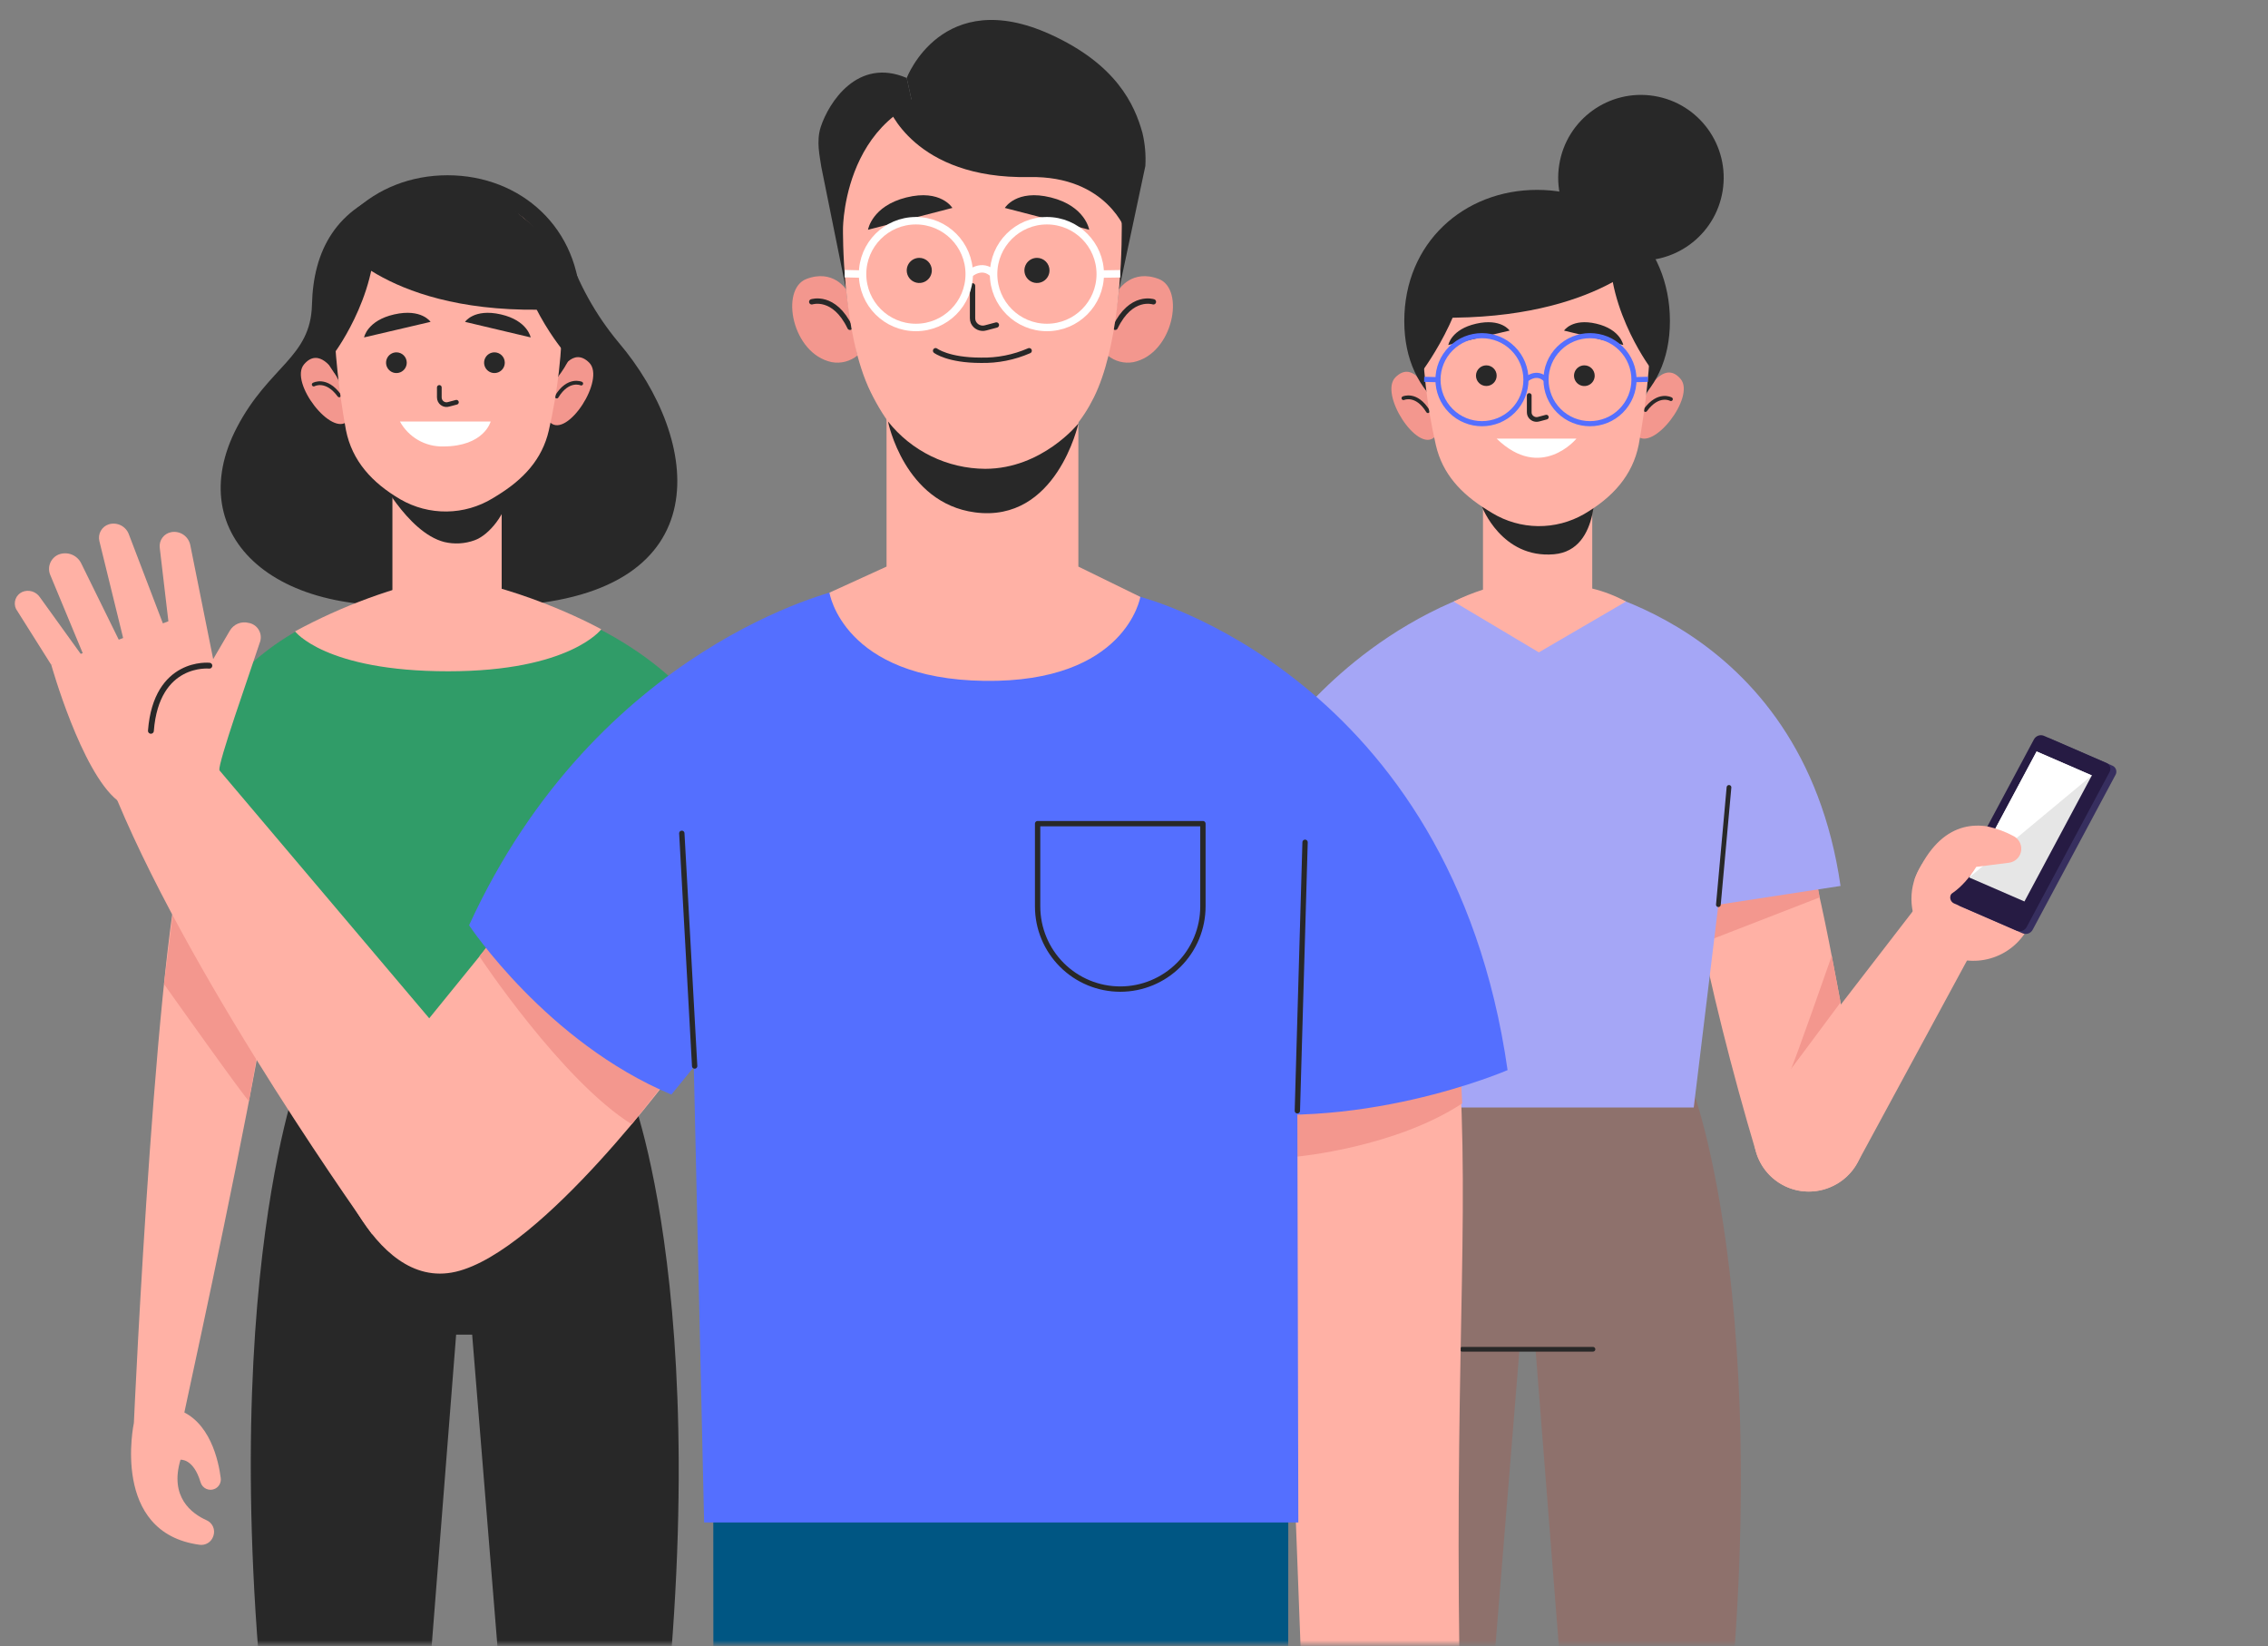 <svg width="594" height="431" viewBox="0 0 594 431" fill="none" xmlns="http://www.w3.org/2000/svg">
<rect x="0" y="0" width="594" height="431" fill="#808080" stroke="none"/>
<g clip-path="url(#clip0_157_85)">
<mask id="mask0_157_85" style="mask-type:luminance" maskUnits="userSpaceOnUse" x="0" y="0" width="594" height="431">
<path d="M594 0H0V430.543H594V0Z" fill="white"/>
</mask>
<g mask="url(#mask0_157_85)">
<path d="M443.602 286.222L396.392 279.931L396.761 284.623L356.398 290.001C356.398 290.001 330.379 355.316 353.31 498.961H386.144L397.961 353.306H402.158L413.603 498.961H446.437C469.367 355.316 443.602 286.222 443.602 286.222Z" fill="#8E716C"/>
<path d="M382.949 353.306H417.206" stroke="#282828" stroke-width="1.233" stroke-linecap="round" stroke-linejoin="round"/>
<path d="M471.172 217.319C467.132 210.869 444.445 211.097 443.247 210.956C437.115 210.237 447.181 259.073 459.94 301.762C460.514 303.694 461.49 305.483 462.802 307.012C464.115 308.541 465.735 309.776 467.557 310.636C469.379 311.496 471.361 311.962 473.375 312.003C475.389 312.044 477.39 311.66 479.245 310.875L479.5 310.767C482.517 309.49 485.006 307.218 486.553 304.329C488.1 301.44 488.613 298.108 488.005 294.887C481.936 262.675 475.843 224.778 471.172 217.319Z" fill="#FFB1A5"/>
<path d="M476.58 234.979L447.613 246.226L444.896 232.473L474.892 224.987L476.58 234.979Z" fill="#F3978E"/>
<path d="M482.05 262.491C482.05 262.491 468.327 280.931 468.982 280.083C469.636 279.235 479.743 250.283 479.743 250.283L482.05 262.491Z" fill="#F3978E"/>
<path d="M501.67 237.704L462.337 288.698C461.116 290.282 460.236 292.101 459.752 294.041C459.269 295.982 459.193 298.001 459.529 299.973C459.865 301.944 460.605 303.825 461.704 305.495C462.803 307.166 464.235 308.59 465.912 309.679C467.585 310.767 469.466 311.495 471.435 311.82C473.404 312.145 475.419 312.058 477.353 311.565C479.287 311.073 481.098 310.185 482.672 308.959C484.247 307.732 485.551 306.192 486.501 304.437L519.241 243.994L501.67 237.704Z" fill="#FFB1A5"/>
<path d="M511.85 250.8C508.797 249.813 506.104 247.942 504.113 245.423C502.123 242.905 500.923 239.853 500.665 236.652C500.408 233.451 501.105 230.246 502.669 227.442C504.232 224.638 506.591 222.36 509.448 220.898C512.305 219.435 515.531 218.853 518.718 219.225C521.905 219.597 524.911 220.907 527.355 222.988C529.798 225.069 531.57 227.829 532.447 230.918C533.323 234.007 533.264 237.286 532.278 240.342C531.623 242.371 530.575 244.25 529.194 245.874C527.813 247.497 526.125 248.833 524.229 249.804C522.332 250.775 520.262 251.363 518.138 251.534C516.015 251.705 513.878 251.455 511.85 250.8Z" fill="#FFB1A5"/>
<path d="M528.668 225.592C528.668 225.592 533.109 220.979 525.232 217.746C517.355 214.513 507.616 215.254 501.399 230.36L528.668 225.592Z" fill="#FFB1A5"/>
<path d="M536.828 193.365L553.298 200.51C553.516 200.61 553.71 200.755 553.868 200.935C554.026 201.115 554.144 201.327 554.215 201.557C554.285 201.786 554.306 202.028 554.276 202.266C554.247 202.504 554.167 202.733 554.042 202.938L532.377 243.432C532.144 243.884 531.753 244.234 531.278 244.417C530.804 244.599 530.279 244.6 529.804 244.421L513.334 237.276C513.116 237.176 512.922 237.031 512.764 236.851C512.605 236.671 512.487 236.459 512.417 236.229C512.347 236 512.326 235.758 512.355 235.52C512.385 235.282 512.465 235.053 512.589 234.848L534.255 194.354C534.488 193.902 534.879 193.552 535.354 193.369C535.828 193.187 536.353 193.186 536.828 193.365Z" fill="#372F5F"/>
<path d="M535.255 192.648L551.725 199.793C551.943 199.893 552.137 200.038 552.295 200.218C552.454 200.398 552.572 200.61 552.642 200.84C552.712 201.069 552.733 201.311 552.704 201.549C552.674 201.787 552.594 202.016 552.47 202.221L530.804 242.715C530.571 243.167 530.18 243.517 529.705 243.7C529.231 243.882 528.706 243.883 528.231 243.704L511.761 236.559C511.543 236.459 511.349 236.314 511.191 236.134C511.033 235.954 510.915 235.742 510.844 235.513C510.774 235.283 510.753 235.042 510.783 234.803C510.812 234.565 510.892 234.336 511.017 234.131L532.683 193.637C532.916 193.185 533.306 192.835 533.781 192.652C534.255 192.47 534.78 192.469 535.255 192.648Z" fill="#261B43"/>
<path d="M533.398 196.769L547.868 203.047L530.211 236.049L515.74 229.771L533.398 196.769Z" fill="#E6E6E6"/>
<path d="M547.868 203.047L515.74 229.771L533.398 196.769L547.868 203.047Z" fill="white"/>
<path d="M520.503 216.401C522.94 216.929 525.289 217.802 527.48 218.992C528.191 219.39 528.752 220.01 529.077 220.758C529.402 221.505 529.474 222.338 529.28 223.13C529.1 223.855 528.705 224.508 528.147 225.004C527.589 225.5 526.894 225.816 526.153 225.909L517.591 226.99C517.591 226.99 513.124 234.694 507.287 235.559L512.642 222.032L520.503 216.401Z" fill="#FFB1A5"/>
<path d="M411.157 153.104C410.212 153.098 471.875 161.641 482.05 231.988L450.053 236.893L443.602 290.001H354.339L336.618 191.879C336.618 191.879 356.394 163.518 393.114 153.104H411.157Z" fill="#A5A6F6"/>
<path d="M450.053 236.893L452.831 206.178" stroke="#282828" stroke-width="1.233" stroke-linecap="round" stroke-linejoin="round"/>
<path d="M417.017 154.11V129.675H388.401V154.397C385.764 155.244 383.194 156.287 380.713 157.516L403.032 170.82L425.85 157.515C423.063 156.009 420.094 154.864 417.017 154.11Z" fill="#FFB1A5"/>
<path d="M388.136 132.66C388.136 132.66 393.276 146.315 406.995 145.136C419.604 144.053 417.598 125.129 417.598 125.129L388.136 132.66Z" fill="#282828"/>
<path d="M375.655 114.5C371.17 118.57 361.14 103.129 365.474 98.794C369.808 94.459 373.114 101.26 373.114 101.26L375.049 105.869L376.509 112.112L376.856 113.747L375.655 114.5Z" fill="#F3978E"/>
<path d="M367.569 104.264C367.569 104.264 370.964 102.736 373.98 107.661" stroke="#282828" stroke-width="0.993" stroke-linecap="round" stroke-linejoin="round"/>
<path d="M428.7 114.031C432.825 118.467 444.124 103.93 440.172 99.244C436.22 94.557 432.351 101.055 432.351 101.055L430.033 105.483L428.051 111.58L427.567 113.18L428.7 114.031Z" fill="#F3978E"/>
<path d="M437.623 104.516C437.623 104.516 434.369 102.706 430.947 107.358" stroke="#282828" stroke-width="0.993" stroke-linecap="round" stroke-linejoin="round"/>
<path d="M367.788 84.064C367.788 104.505 383.362 114.197 402.574 114.197C421.786 114.197 437.361 104.505 437.361 84.064C437.361 63.624 421.786 49.718 402.574 49.718C383.362 49.718 367.788 63.624 367.788 84.064Z" fill="#282828"/>
<path d="M372.517 85.486C372.532 95.94 373.72 106.359 376.057 116.548C377.789 124.072 382.661 129.33 389.548 133.562L390.802 134.333C394.427 136.532 398.575 137.717 402.814 137.764C407.053 137.811 411.226 136.719 414.899 134.6C422.36 130.248 427.584 124.51 429.191 116.436C431.057 106.217 432.142 95.87 432.435 85.486C432.435 85.486 435.217 53.81 402.903 54.425C370.589 55.041 372.517 85.486 372.517 85.486Z" fill="#FFB1A5"/>
<path d="M400.515 103.564V107.947C400.514 108.199 400.562 108.449 400.656 108.684C400.849 109.114 401.191 109.46 401.618 109.658C402.046 109.856 402.53 109.892 402.983 109.761L404.992 109.227" stroke="#282828" stroke-width="1.232" stroke-linecap="round" stroke-linejoin="round"/>
<path d="M395.377 86.566L379.317 90.332C379.317 90.332 380.047 86.242 386.617 84.756C393.187 83.27 395.377 86.566 395.377 86.566Z" fill="#282828"/>
<path d="M409.63 86.566L425.137 90.332C425.137 90.332 424.432 86.242 418.088 84.756C411.745 83.27 409.63 86.566 409.63 86.566Z" fill="#282828"/>
<path d="M389.275 101.073C390.771 101.073 391.984 99.863 391.984 98.37C391.984 96.877 390.771 95.667 389.275 95.667C387.78 95.667 386.567 96.877 386.567 98.37C386.567 99.863 387.78 101.073 389.275 101.073Z" fill="#282828"/>
<path d="M417.66 98.37C417.661 98.906 417.504 99.431 417.207 99.878C416.91 100.324 416.488 100.673 415.993 100.879C415.498 101.085 414.953 101.14 414.427 101.036C413.901 100.933 413.418 100.675 413.039 100.296C412.659 99.918 412.4 99.435 412.295 98.909C412.19 98.383 412.243 97.838 412.448 97.342C412.653 96.846 413 96.423 413.446 96.124C413.891 95.826 414.415 95.667 414.951 95.667C415.306 95.667 415.658 95.736 415.986 95.872C416.315 96.007 416.613 96.206 416.865 96.457C417.116 96.708 417.316 97.006 417.452 97.335C417.589 97.663 417.659 98.014 417.66 98.37Z" fill="#282828"/>
<path d="M391.984 114.863H412.869C412.869 114.863 403.613 126.131 391.984 114.863Z" fill="white"/>
<path d="M396.279 107.569C400.777 103.068 400.777 95.772 396.279 91.271C391.782 86.771 384.49 86.771 379.992 91.271C375.494 95.772 375.494 103.068 379.992 107.569C384.49 112.069 391.782 112.069 396.279 107.569Z" stroke="#546FFF" stroke-width="1.342" stroke-miterlimit="10"/>
<path d="M424.572 107.569C429.07 103.068 429.07 95.772 424.572 91.271C420.075 86.771 412.783 86.771 408.285 91.271C403.787 95.772 403.787 103.068 408.285 107.569C412.783 112.069 420.075 112.069 424.572 107.569Z" stroke="#546FFF" stroke-width="1.342" stroke-miterlimit="10"/>
<path d="M399.653 99.42C399.653 99.42 402.381 96.873 404.912 99.42" stroke="#546FFF" stroke-width="1.342" stroke-miterlimit="10"/>
<path d="M376.619 99.42L372.991 99.328" stroke="#546FFF" stroke-width="1.342" stroke-miterlimit="10"/>
<path d="M427.946 99.42L431.595 99.328" stroke="#546FFF" stroke-width="1.342" stroke-miterlimit="10"/>
<path d="M432.02 95.988C432.02 95.988 419.1 78.511 422.08 60.806C425.213 62.657 427.912 65.158 429.997 68.141C432.082 71.124 433.504 74.519 434.167 78.098C436.664 90.561 432.02 95.988 432.02 95.988Z" fill="#282828"/>
<path d="M372.494 97.172C372.494 97.172 387.503 77.323 384.522 59.618C377.95 63.83 373.31 70.474 371.616 78.098C369.118 90.561 372.494 97.172 372.494 97.172Z" fill="#282828"/>
<path d="M430.935 67.779C430.935 67.779 414.346 85.951 368.958 82.841C368.958 82.841 375.909 56.174 397.905 53.334C397.905 53.334 423.302 50.3 430.935 67.779Z" fill="#282828"/>
<path d="M451.165 49.991C453.072 38.168 445.04 27.036 433.224 25.128C421.408 23.22 410.284 31.257 408.377 43.08C406.469 54.903 414.502 66.034 426.317 67.943C438.133 69.851 449.258 61.814 451.165 49.991Z" fill="#282828"/>
<path d="M165.224 286.172L124.861 280.794L125.23 276.103L78.02 282.393C78.02 282.393 52.255 351.487 75.185 495.132H108.019L119.464 349.477H123.661L135.478 495.132H168.312C191.243 351.487 165.224 286.172 165.224 286.172Z" fill="#282828"/>
<path d="M162.005 89.663C155.983 82.439 151.384 74.139 148.45 65.203C144.459 53.901 131.392 58.495 131.392 58.495C131.392 58.495 120.503 44.479 104.118 49.36C87.733 54.242 82.04 65.909 81.706 79.78C81.371 93.651 70.468 95.821 62.072 111.867C47.249 140.196 72.204 164.057 117.633 157.438L117.694 156.997C123.109 158.493 128.745 159.019 134.343 158.552C188.916 155.31 183.65 115.144 162.005 89.663Z" fill="#282828"/>
<path d="M144.138 110.671C148.623 114.742 158.653 99.301 154.319 94.966C149.985 90.631 146.679 97.432 146.679 97.432L144.744 102.041L143.284 108.284L142.937 109.918L144.138 110.671Z" fill="#F3978E"/>
<path d="M152.225 100.435C152.225 100.435 148.829 98.907 145.813 103.832" stroke="#282828" stroke-width="0.993" stroke-linecap="round" stroke-linejoin="round"/>
<path d="M91.093 110.203C86.968 114.638 75.669 100.101 79.621 95.415C83.573 90.729 87.442 97.226 87.442 97.226L89.76 101.655L91.742 107.752L92.226 109.351L91.093 110.203Z" fill="#F3978E"/>
<path d="M82.17 100.688C82.17 100.688 85.424 98.878 88.846 103.53" stroke="#282828" stroke-width="0.993" stroke-linecap="round" stroke-linejoin="round"/>
<path d="M152.005 80.236C152.005 100.676 136.43 110.368 117.218 110.368C98.007 110.368 82.432 100.676 82.432 80.236C82.432 59.796 98.007 45.89 117.218 45.89C136.43 45.89 152.005 59.796 152.005 80.236Z" fill="#282828"/>
<path d="M131.392 125.846H102.775V162.925H131.392V125.846Z" fill="#FFB1A5"/>
<path d="M98.6 123.534C98.6 123.534 106.565 139.442 116.365 141.925C118.999 142.555 121.76 142.395 124.304 141.466C127.992 140.158 132.67 134.655 133.465 128.566L133.833 125.088C133.833 125.088 116.395 134.589 98.6 123.534Z" fill="#282828"/>
<path d="M147.277 81.658C147.261 92.112 146.074 102.53 143.737 112.719C142.005 120.243 137.132 125.501 130.246 129.734L128.992 130.505C125.367 132.704 121.219 133.889 116.98 133.936C112.741 133.983 108.567 132.89 104.895 130.772C97.433 126.419 92.21 120.681 90.602 112.607C88.736 102.388 87.652 92.042 87.358 81.658C87.358 81.658 84.576 49.981 116.89 50.596C149.204 51.212 147.277 81.658 147.277 81.658Z" fill="#FFB1A5"/>
<path d="M115.06 101.451V104.054C115.057 104.354 115.125 104.649 115.259 104.917C115.393 105.184 115.589 105.416 115.83 105.592C116.071 105.769 116.351 105.886 116.646 105.933C116.942 105.98 117.244 105.956 117.528 105.863L119.537 105.331" stroke="#282828" stroke-width="1.23" stroke-linecap="round" stroke-linejoin="round"/>
<path d="M121.792 84.279L138.984 88.351C138.984 88.351 138.203 83.93 131.17 82.324C124.137 80.717 121.792 84.279 121.792 84.279Z" fill="#282828"/>
<path d="M112.766 84.279L95.353 88.351C95.353 88.351 96.145 83.93 103.268 82.324C110.392 80.717 112.766 84.279 112.766 84.279Z" fill="#282828"/>
<path d="M106.529 94.957C106.532 95.493 106.376 96.019 106.08 96.467C105.784 96.915 105.362 97.264 104.868 97.472C104.373 97.679 103.828 97.735 103.302 97.632C102.775 97.53 102.291 97.273 101.911 96.894C101.53 96.516 101.271 96.033 101.165 95.507C101.059 94.981 101.112 94.435 101.316 93.939C101.521 93.443 101.868 93.019 102.314 92.72C102.76 92.422 103.284 92.262 103.82 92.262C104.537 92.26 105.224 92.543 105.732 93.048C106.24 93.554 106.527 94.24 106.529 94.957Z" fill="#282828"/>
<path d="M132.205 94.957C132.208 95.493 132.052 96.019 131.756 96.467C131.46 96.915 131.039 97.264 130.544 97.472C130.049 97.679 129.504 97.735 128.978 97.632C128.451 97.53 127.967 97.273 127.587 96.894C127.207 96.516 126.947 96.033 126.841 95.507C126.736 94.981 126.788 94.435 126.993 93.939C127.197 93.443 127.544 93.019 127.99 92.72C128.436 92.422 128.96 92.262 129.497 92.262C130.213 92.26 130.9 92.543 131.408 93.048C131.916 93.554 132.203 94.24 132.205 94.957Z" fill="#282828"/>
<path d="M104.74 110.368H128.51C128.51 110.368 126.833 116.904 116.054 116.904C113.751 116.952 111.48 116.369 109.485 115.217C107.49 114.065 105.849 112.388 104.74 110.368Z" fill="white"/>
<path d="M87.773 92.159C87.773 92.159 100.693 74.683 97.713 56.977C94.581 58.828 91.881 61.329 89.796 64.312C87.711 67.295 86.289 70.69 85.626 74.269C83.129 86.732 87.773 92.159 87.773 92.159Z" fill="#282828"/>
<path d="M147.298 91.577C147.298 91.577 132.29 73.494 135.27 55.789C141.843 60.001 146.483 66.645 148.177 74.269C150.675 86.732 147.298 91.577 147.298 91.577Z" fill="#282828"/>
<path d="M88.857 63.951C88.857 63.951 103.682 83.889 149.069 80.778C149.069 80.778 143.884 52.346 121.888 49.506C121.888 49.506 96.49 46.471 88.857 63.951Z" fill="#282828"/>
<path d="M47.484 373.875C46.824 374.914 85.26 206.535 73.849 209.08C72.808 209.312 52.822 211.17 49.851 217.213C41.241 234.731 35.065 372.598 35.065 372.598L47.484 373.875Z" fill="#FFB1A5"/>
<path d="M35.065 372.598C35.065 372.598 28.87 401.36 52.29 404.505C53.041 404.605 53.803 404.443 54.448 404.047C55.093 403.65 55.582 403.043 55.832 402.328L55.9 402.132C56.162 401.349 56.12 400.496 55.782 399.742C55.445 398.988 54.836 398.389 54.077 398.063C50.259 396.355 44.337 392.038 47.275 382.236C47.275 382.236 50.66 381.821 52.528 388.139C52.639 388.521 52.832 388.875 53.094 389.174C53.356 389.474 53.68 389.712 54.044 389.872C54.409 390.033 54.803 390.111 55.201 390.102C55.599 390.092 55.989 389.996 56.346 389.819C56.848 389.565 57.26 389.161 57.523 388.663C57.786 388.165 57.888 387.598 57.815 387.039C57.253 382.613 55.028 371.961 46.492 369.102L35.065 372.598Z" fill="#FFB1A5"/>
<path d="M42.946 257.67C42.946 257.67 65.092 288.878 65.209 288.274C65.325 287.671 72.953 244.46 72.953 244.46L46.08 232.812L42.946 257.67Z" fill="#F3978E"/>
<path d="M104.479 156.821C105.424 156.815 49.747 157.813 39.572 228.16L71.569 233.065L78.02 286.172H167.282L185.004 188.05C185.004 188.05 172.405 166.791 135.685 156.376L104.479 156.821Z" fill="#309C68"/>
<path d="M77.266 165.325C77.266 165.325 85.134 175.777 117.373 175.777C149.313 175.777 157.48 164.777 157.48 164.777C157.48 164.777 138.652 154.251 116.803 150.845C102.989 153.718 89.669 158.596 77.266 165.325Z" fill="#FFB1A5"/>
<path d="M186.811 388.18L186.887 528.474H256.248L261.578 388.18H186.811Z" fill="#005683"/>
<path d="M337.409 388.18L337.333 528.474H267.972L262.642 388.18H337.409Z" fill="#005683"/>
<path d="M299.527 388.181H227.812V436.921H299.527V388.181Z" fill="#005683"/>
<path d="M381.227 265.749C385.528 313.288 380.991 347.926 382.246 435.402L340.848 437.137L334.679 273.398L381.227 265.749Z" fill="#FFB1A5"/>
<path d="M339.785 302.846C339.785 302.846 365.422 300.497 382.949 288.929L382.487 278.748L339.771 284.569L339.785 302.846Z" fill="#F3978E"/>
<path d="M298.658 156.297C298.658 156.297 380.086 176.788 394.841 280.209C394.841 280.209 354.987 297.497 315.048 290.061L324.033 255.47L298.658 156.297Z" fill="#546FFF"/>
<path d="M55.43 199.3L116.06 270.946L97.507 323.227C97.507 323.227 51.425 259.118 30.718 209.568L55.43 199.3Z" fill="#FFB1A5"/>
<path d="M57.423 201.886C57.423 201.886 36.133 213.922 30.718 209.568C21.255 201.959 13.435 174.109 13.435 174.109C13.435 174.109 53.247 159.09 52.873 159.677C52.499 160.264 57.423 201.886 57.423 201.886Z" fill="#FFB1A5"/>
<path d="M57.423 201.886C57.047 199.741 65.318 176.604 68.153 167.928C68.301 167.412 68.338 166.87 68.262 166.338C68.186 165.807 68 165.297 67.714 164.842C67.429 164.387 67.051 163.997 66.605 163.698C66.159 163.4 65.655 163.198 65.126 163.107C64.197 162.862 63.214 162.927 62.325 163.291C61.437 163.655 60.691 164.3 60.201 165.126L50.215 182.204L57.423 201.886Z" fill="#FFB1A5"/>
<path d="M56.693 176.874L49.838 142.743C49.622 141.638 48.981 140.661 48.053 140.024C47.124 139.387 45.983 139.141 44.875 139.337C43.939 139.5 43.101 140.017 42.536 140.781C41.971 141.545 41.721 142.498 41.839 143.441L44.827 168.855L56.693 176.874Z" fill="#FFB1A5"/>
<path d="M43.06 164.285L33.749 139.913C33.371 138.882 32.611 138.036 31.626 137.55C30.641 137.065 29.507 136.978 28.459 137.306C27.578 137.595 26.838 138.205 26.387 139.016C25.936 139.826 25.807 140.777 26.026 141.678L32.934 169.841L43.06 164.285Z" fill="#FFB1A5"/>
<path d="M33.054 171.471L21.274 147.523C20.755 146.453 19.848 145.62 18.738 145.194C17.627 144.768 16.396 144.781 15.295 145.23C14.802 145.444 14.356 145.754 13.983 146.141C13.611 146.529 13.318 146.986 13.122 147.487C12.927 147.988 12.832 148.523 12.844 149.061C12.855 149.598 12.973 150.129 13.191 150.621L22.581 173.23L33.054 171.471Z" fill="#FFB1A5"/>
<path d="M13.434 174.109L4.191 159.438C4.004 159.042 3.898 158.612 3.878 158.174C3.858 157.736 3.925 157.299 4.075 156.887C4.226 156.475 4.456 156.098 4.753 155.776C5.051 155.454 5.409 155.194 5.807 155.011C6.613 154.665 7.515 154.609 8.358 154.854C9.2 155.1 9.932 155.631 10.426 156.356L22.581 173.23L13.434 174.109Z" fill="#FFB1A5"/>
<path d="M54.831 174.31C54.831 174.31 40.949 172.853 39.523 191.364" stroke="#282828" stroke-width="1.532" stroke-linecap="round" stroke-linejoin="round"/>
<path d="M85.21 298.774C85.21 298.774 96.614 338.263 119.337 333.013C142.061 327.763 177.477 279.2 177.477 279.2L169.55 196.278L105.77 274.825L85.21 298.774Z" fill="#FFB1A5"/>
<path d="M125.553 250.426C125.553 250.426 147.086 282.925 165.455 294.386L177.477 279.2L131.096 243.299L125.553 250.426Z" fill="#F3978E"/>
<path d="M219.763 154.504C219.763 154.504 156.543 168.763 122.854 242.281C122.854 242.281 143.21 272.971 175.841 286.611L197.689 259.83L219.763 154.504Z" fill="#546FFF"/>
<path d="M219.763 154.277C204.884 161.918 191.308 171.869 179.542 183.761L184.414 398.668H340.039L339.535 184.87C339.535 184.87 319.918 165.662 298.658 156.297C280.6 148.343 237.318 145.267 219.763 154.277Z" fill="#546FFF"/>
<path d="M271.757 215.676H315.049V237.336C315.049 243.08 312.768 248.589 308.709 252.651C304.65 256.713 299.144 258.995 293.403 258.995C287.662 258.995 282.156 256.713 278.097 252.651C274.037 248.589 271.757 243.08 271.757 237.336V215.676Z" stroke="#282828" stroke-width="1.397" stroke-linecap="round" stroke-linejoin="round"/>
<path d="M339.785 290.859L341.804 220.557" stroke="#282828" stroke-width="1.397" stroke-linecap="round" stroke-linejoin="round"/>
<path d="M181.933 279.143L178.571 218.202" stroke="#282828" stroke-width="1.397" stroke-linecap="round" stroke-linejoin="round"/>
<path d="M221.586 75.782L215.099 43.668C214.734 41.052 213.72 37.016 214.962 33.223C217.017 26.948 224.568 14.896 237.476 20.414L240.266 33.129C240.266 33.129 226.862 35.836 221.485 53.382L221.586 75.782Z" fill="#282828"/>
<path d="M236.525 27.043C236.29 31.262 232.568 49.725 219.482 56.451C219.482 56.451 208.021 31.855 236.525 27.043Z" fill="#282828"/>
<path d="M282.43 148.363V93.832H232.191V148.363L217.236 155.185C217.236 155.185 220.743 177.786 257.837 178.287C294.931 178.789 298.658 156.297 298.658 156.297L282.43 148.363Z" fill="#FFB1A5"/>
<path d="M237.476 20.414C237.476 20.414 246.696 -3.924 275.127 9.015C292.336 16.846 297.156 27.346 299.206 34.785C299.884 37.625 300.143 40.548 299.974 43.463L293.097 75.782L266.247 31.067L240.266 33.129L237.476 20.414Z" fill="#282828"/>
<path d="M293.096 75.782C293.096 75.782 296.483 70.392 303.469 73.043C310.455 75.694 307.295 92.671 296.816 94.834C295.639 95.043 294.43 94.994 293.273 94.691C292.117 94.388 291.039 93.839 290.114 93.08C290.114 93.08 292.691 80.541 293.096 75.782Z" fill="#F3978E"/>
<path d="M302.084 79.032C302.084 79.032 296.232 77.078 292.079 85.701" stroke="#282828" stroke-width="1.397" stroke-linecap="round" stroke-linejoin="round"/>
<path d="M221.586 75.782C221.586 75.782 218.199 70.392 211.213 73.043C204.228 75.694 207.388 92.671 217.867 94.834C219.044 95.043 220.252 94.994 221.409 94.691C222.566 94.388 223.644 93.839 224.568 93.08C224.568 93.08 221.992 80.541 221.586 75.782Z" fill="#F3978E"/>
<path d="M212.599 79.032C212.599 79.032 218.451 77.078 222.604 85.701" stroke="#282828" stroke-width="1.397" stroke-linecap="round" stroke-linejoin="round"/>
<path d="M293.796 59.673C293.8 69.907 292.796 91.318 286.508 104.026C280.605 115.958 270.841 122.379 258.04 122.761C245.239 123.144 235.703 118.207 228.06 102.721C220.418 87.236 220.783 59.863 220.783 59.863C220.783 59.863 220.783 23.304 256.893 23.304C294.926 23.304 293.796 59.673 293.796 59.673Z" fill="#FFB1A5"/>
<path d="M232.568 110.354C232.568 110.354 236.776 131.714 255.354 134.168C276.735 136.993 282.43 110.897 282.43 110.897C282.43 110.897 272.982 122.743 258.04 122.761C253.136 122.737 248.3 121.61 243.891 119.462C239.482 117.314 235.612 114.201 232.568 110.354Z" fill="#282828"/>
<path d="M254.714 74.851V83.312C254.713 83.665 254.781 84.015 254.911 84.343C255.179 84.944 255.655 85.428 256.252 85.705C256.849 85.982 257.526 86.033 258.157 85.849L260.96 85.103" stroke="#282828" stroke-width="1.397" stroke-linecap="round" stroke-linejoin="round"/>
<path d="M244.05 70.81C244.05 71.461 243.857 72.097 243.496 72.638C243.135 73.179 242.621 73.6 242.021 73.849C241.42 74.098 240.759 74.163 240.122 74.036C239.484 73.909 238.898 73.596 238.438 73.136C237.979 72.676 237.666 72.09 237.539 71.452C237.412 70.814 237.477 70.153 237.726 69.552C237.975 68.951 238.396 68.437 238.936 68.075C239.477 67.714 240.113 67.521 240.763 67.521C241.194 67.521 241.622 67.606 242.021 67.771C242.42 67.937 242.782 68.179 243.087 68.484C243.392 68.79 243.635 69.153 243.8 69.552C243.965 69.951 244.05 70.378 244.05 70.81Z" fill="#282828"/>
<path d="M274.87 70.81C274.87 71.461 274.678 72.097 274.316 72.638C273.955 73.179 273.442 73.6 272.841 73.849C272.24 74.098 271.579 74.163 270.942 74.036C270.304 73.909 269.718 73.596 269.259 73.136C268.799 72.676 268.486 72.09 268.359 71.452C268.232 70.814 268.297 70.153 268.546 69.552C268.795 68.95 269.216 68.437 269.757 68.075C270.297 67.714 270.933 67.521 271.583 67.521C272.015 67.521 272.442 67.606 272.841 67.771C273.24 67.937 273.602 68.179 273.908 68.484C274.213 68.79 274.455 69.153 274.62 69.552C274.785 69.951 274.87 70.378 274.87 70.81Z" fill="#282828"/>
<path d="M263.169 54.446L285.271 60.159C285.271 60.159 284.266 53.956 275.225 51.702C266.183 49.447 263.169 54.446 263.169 54.446Z" fill="#282828"/>
<path d="M249.435 54.446L227.333 60.159C227.333 60.159 228.337 53.956 237.379 51.702C246.421 49.447 249.435 54.446 249.435 54.446Z" fill="#282828"/>
<path d="M245.039 91.837C245.039 91.837 248.299 94.337 256.874 94.337C261.227 94.434 265.55 93.581 269.541 91.837" stroke="#282828" stroke-width="1.397" stroke-linecap="round" stroke-linejoin="round"/>
<path d="M239.878 85.749C247.592 85.749 253.846 79.491 253.846 71.771C253.846 64.052 247.592 57.794 239.878 57.794C232.163 57.794 225.909 64.052 225.909 71.771C225.909 79.491 232.163 85.749 239.878 85.749Z" stroke="white" stroke-width="1.951" stroke-miterlimit="10"/>
<path d="M274.194 85.749C281.908 85.749 288.162 79.491 288.162 71.771C288.162 64.052 281.908 57.794 274.194 57.794C266.479 57.794 260.225 64.052 260.225 71.771C260.225 79.491 266.479 85.749 274.194 85.749Z" stroke="white" stroke-width="1.951" stroke-miterlimit="10"/>
<path d="M253.847 71.771C253.847 71.771 257.155 68.682 260.225 71.771" stroke="white" stroke-width="1.951" stroke-miterlimit="10"/>
<path d="M225.909 71.771L221.226 71.653" stroke="white" stroke-width="1.951" stroke-miterlimit="10"/>
<path d="M288.162 71.771L293.391 71.686" stroke="white" stroke-width="1.951" stroke-miterlimit="10"/>
<path d="M232.568 27.877C232.568 27.877 239.277 46.947 269.547 46.362C290.114 45.965 295.029 60.858 295.029 60.858C295.029 60.858 291.449 27.564 290.508 27.877C289.567 28.191 259.21 19.773 259.21 19.773L232.568 27.877Z" fill="#282828"/>
</g>
</g>
<defs>
<clipPath id="clip0_157_85">
<rect width="594" height="431" fill="white"/>
</clipPath>
</defs>
</svg>
